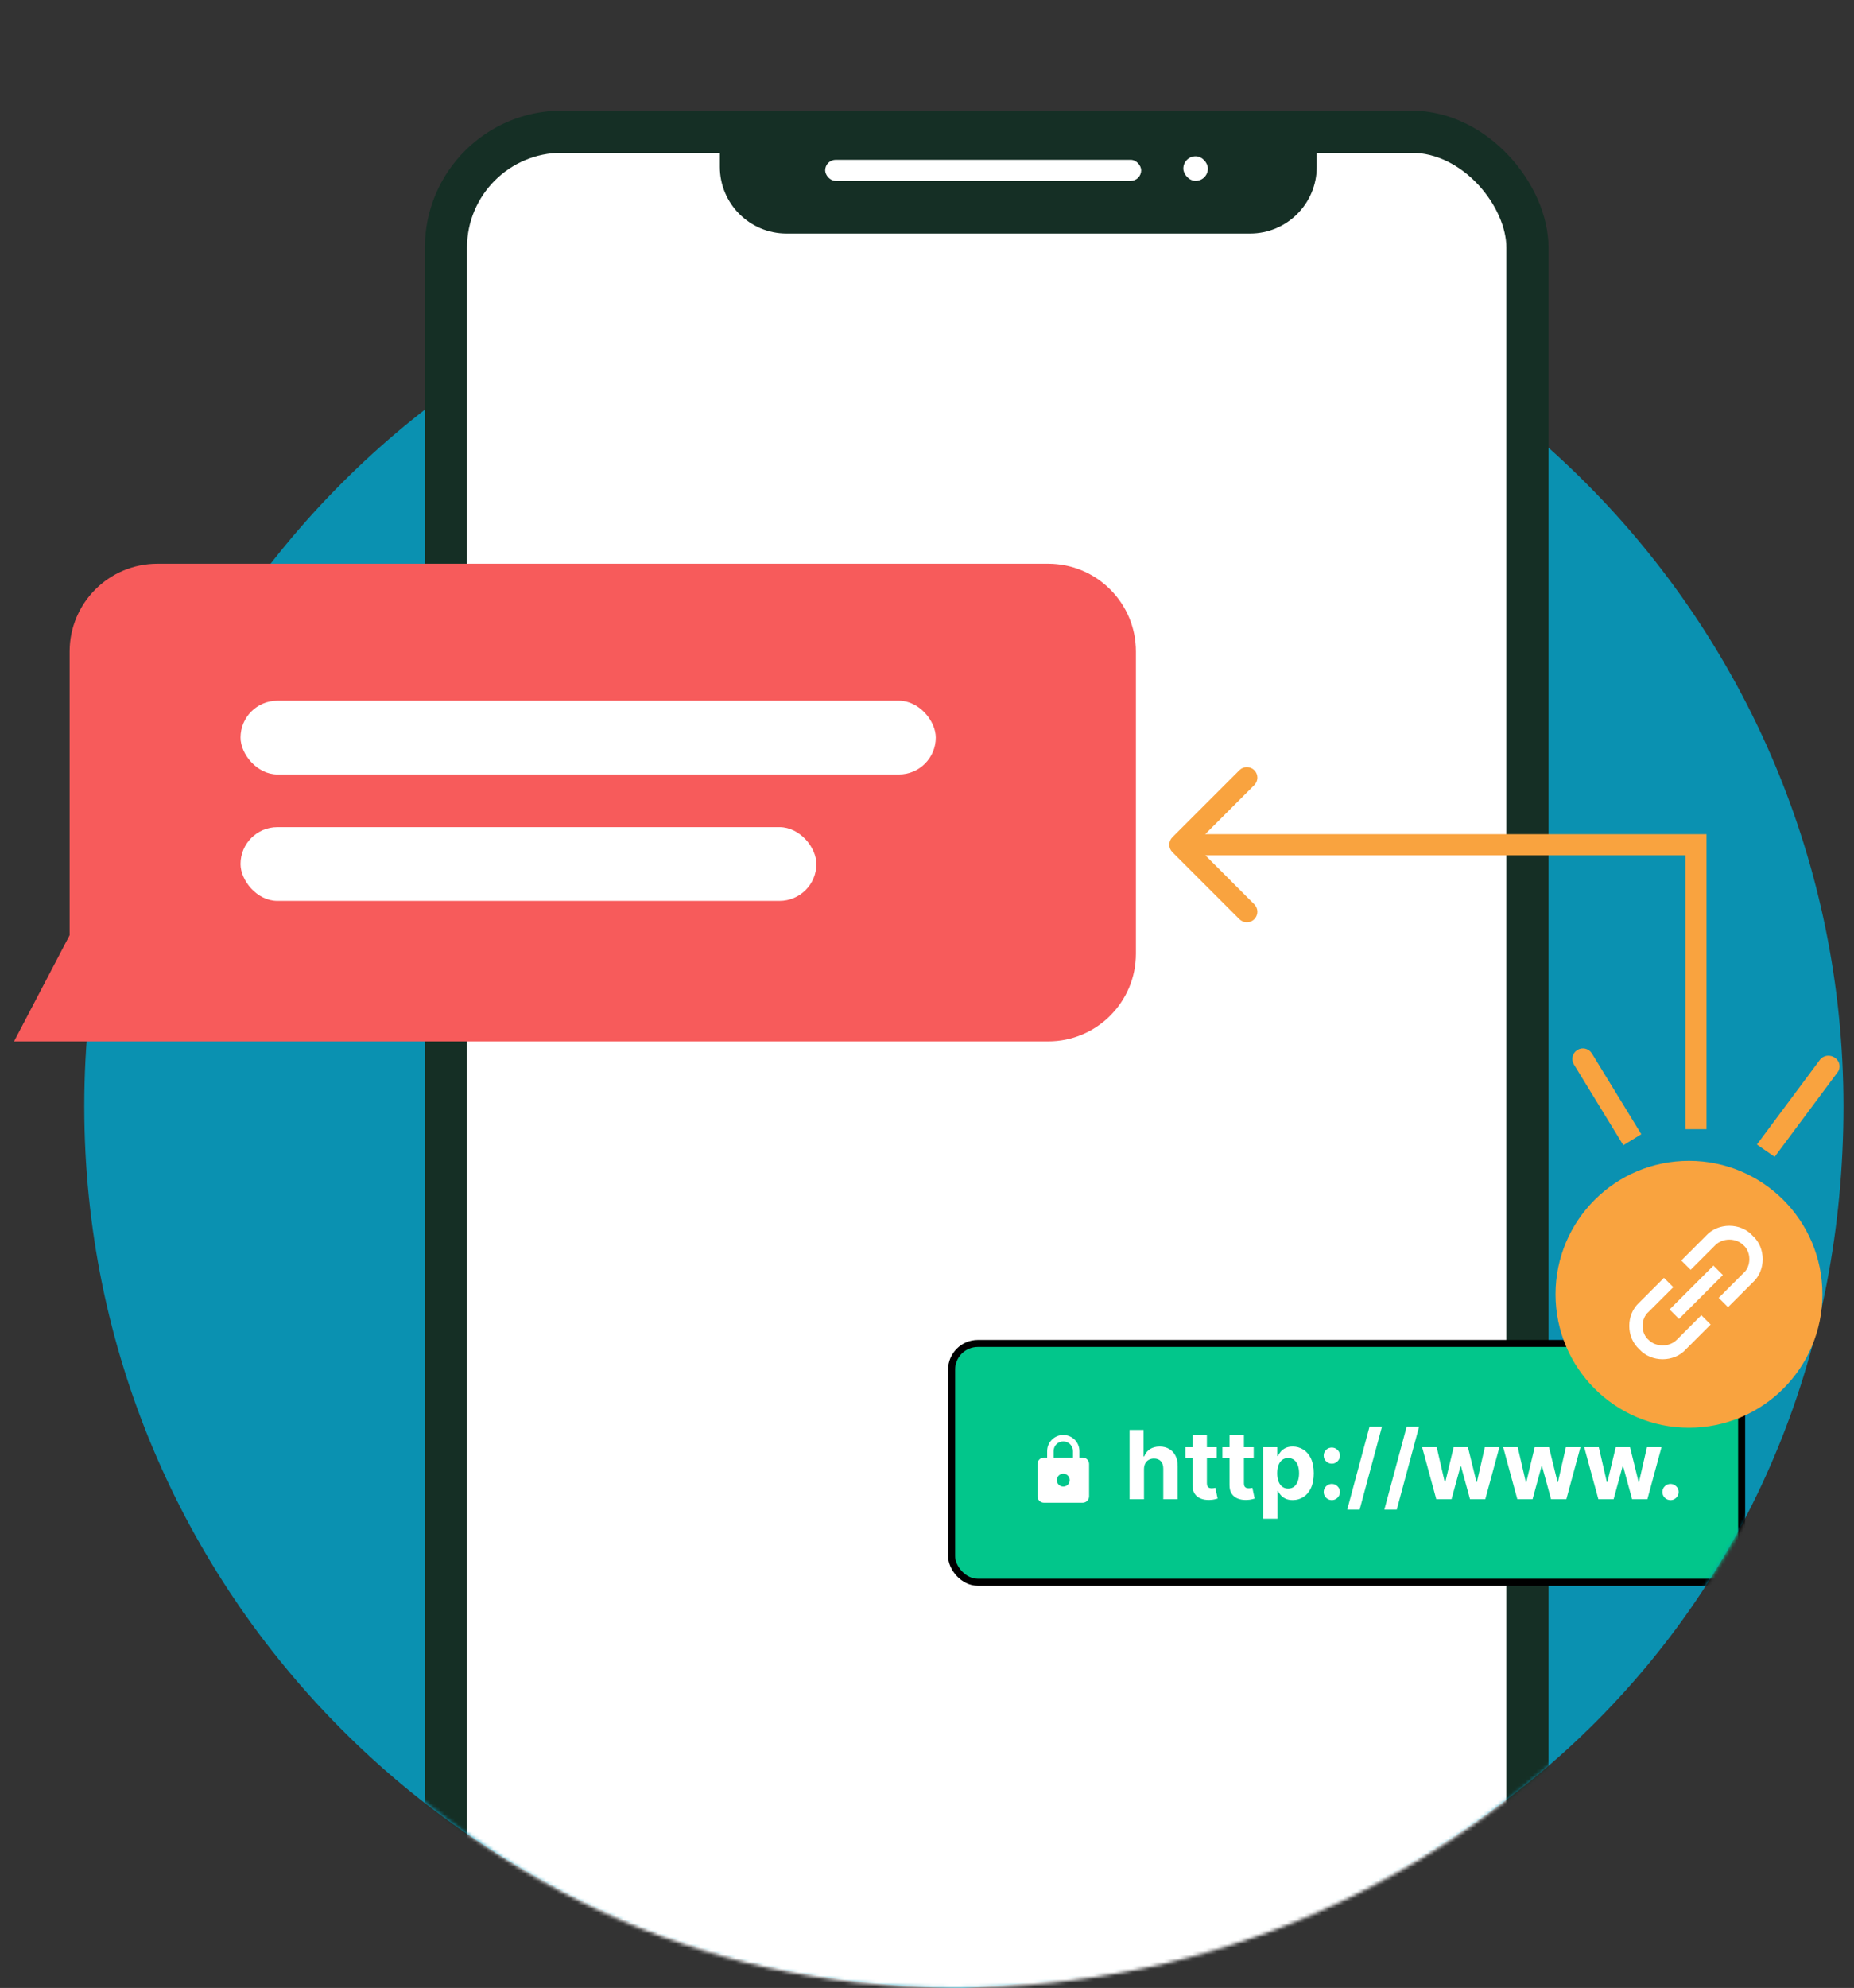 <svg width="528" height="566" viewBox="0 0 528 566" fill="none" xmlns="http://www.w3.org/2000/svg">
<rect x="0" y="0" width="528" height="566" fill="#333333" stroke="none"/>
<path d="M525 315C525 453.623 421.5 559 274.5 566C136.153 566 24 453.623 24 315C24 176.377 136.153 64 274.5 64C412.847 64 525 176.377 525 315Z" fill="#0A91B1"/>
<mask id="mask0_34_4329" style="mask-type:alpha" maskUnits="userSpaceOnUse" x="0" y="0" width="528" height="566">
<path d="M527 305C533 443.5 419.39 566 271.844 566C124.298 566 24.5 440.5 0 283C0 135.468 18.507 0 302 0C485.55 0 527 157.468 527 305Z" fill="#7ED6B2"/>
</mask>
<g mask="url(#mask0_34_4329)">
<mask id="mask1_34_4329" style="mask-type:alpha" maskUnits="userSpaceOnUse" x="-22" y="-18" width="568" height="596">
<rect x="-22" y="-17.5" width="568" height="595" fill="#DBEEE6"/>
</mask>
<g mask="url(#mask1_34_4329)">
<rect x="127" y="37.5" width="308" height="585" rx="33" fill="white" stroke="#152F25" stroke-width="12"/>
<path d="M205 38.5H375V47.5C375 57.993 366.493 66.5 356 66.5H224C213.507 66.5 205 57.993 205 47.5V38.5Z" fill="#152F25"/>
<rect x="235" y="45.5" width="90" height="6" rx="3" fill="white"/>
<rect x="337" y="44.5" width="7" height="7" rx="3.5" fill="white"/>
<rect x="271" y="382.5" width="225" height="68" rx="7.48" fill="#02C68B" stroke="black" stroke-width="2"/>
<path d="M325.796 418.297V426.854H321.691V407.119H325.68V414.664H325.854C326.188 413.79 326.728 413.106 327.473 412.612C328.218 412.111 329.153 411.86 330.277 411.86C331.305 411.86 332.201 412.085 332.965 412.535C333.736 412.978 334.334 413.617 334.758 414.452C335.188 415.281 335.4 416.273 335.394 417.43V426.854H331.289V418.162C331.295 417.25 331.064 416.54 330.595 416.033C330.132 415.525 329.484 415.271 328.648 415.271C328.089 415.271 327.595 415.39 327.164 415.628C326.74 415.865 326.406 416.212 326.162 416.669C325.924 417.118 325.802 417.661 325.796 418.297ZM346.497 412.053V415.136H337.584V412.053H346.497ZM339.607 408.507H343.712V422.306C343.712 422.685 343.77 422.98 343.886 423.192C344.001 423.398 344.162 423.542 344.368 423.626C344.58 423.709 344.824 423.751 345.1 423.751C345.293 423.751 345.485 423.735 345.678 423.703C345.871 423.664 346.019 423.636 346.121 423.616L346.767 426.671C346.562 426.735 346.272 426.809 345.9 426.893C345.527 426.983 345.074 427.037 344.541 427.056C343.552 427.095 342.685 426.963 341.939 426.661C341.201 426.359 340.626 425.89 340.214 425.254C339.803 424.618 339.601 423.815 339.607 422.845V408.507ZM357.044 412.053V415.136H348.131V412.053H357.044ZM350.154 408.507H354.259V422.306C354.259 422.685 354.317 422.98 354.433 423.192C354.548 423.398 354.709 423.542 354.915 423.626C355.127 423.709 355.371 423.751 355.647 423.751C355.84 423.751 356.032 423.735 356.225 423.703C356.418 423.664 356.566 423.636 356.668 423.616L357.314 426.671C357.109 426.735 356.819 426.809 356.447 426.893C356.074 426.983 355.621 427.037 355.088 427.056C354.099 427.095 353.231 426.963 352.486 426.661C351.748 426.359 351.173 425.89 350.761 425.254C350.35 424.618 350.148 423.815 350.154 422.845V408.507ZM359.718 432.405V412.053H363.766V414.539H363.949C364.129 414.141 364.389 413.736 364.729 413.325C365.076 412.907 365.526 412.56 366.078 412.284C366.637 412.001 367.331 411.86 368.16 411.86C369.239 411.86 370.235 412.143 371.147 412.708C372.059 413.267 372.788 414.112 373.335 415.242C373.881 416.367 374.154 417.777 374.154 419.473C374.154 421.124 373.887 422.518 373.354 423.655C372.827 424.786 372.108 425.643 371.195 426.228C370.289 426.806 369.274 427.095 368.15 427.095C367.354 427.095 366.676 426.963 366.117 426.7C365.564 426.437 365.112 426.106 364.758 425.707C364.405 425.303 364.135 424.895 363.949 424.484H363.823V432.405H359.718ZM363.737 419.453C363.737 420.334 363.859 421.101 364.103 421.756C364.347 422.412 364.7 422.922 365.163 423.289C365.625 423.648 366.188 423.828 366.849 423.828C367.517 423.828 368.083 423.645 368.545 423.279C369.008 422.906 369.358 422.392 369.596 421.737C369.84 421.076 369.962 420.314 369.962 419.453C369.962 418.599 369.843 417.847 369.605 417.199C369.368 416.55 369.017 416.042 368.555 415.676C368.092 415.31 367.524 415.127 366.849 415.127C366.181 415.127 365.616 415.303 365.153 415.657C364.697 416.01 364.347 416.511 364.103 417.16C363.859 417.809 363.737 418.573 363.737 419.453ZM379.29 427.105C378.654 427.105 378.108 426.88 377.652 426.43C377.202 425.974 376.977 425.428 376.977 424.792C376.977 424.162 377.202 423.623 377.652 423.173C378.108 422.723 378.654 422.498 379.29 422.498C379.907 422.498 380.446 422.723 380.909 423.173C381.371 423.623 381.603 424.162 381.603 424.792C381.603 425.216 381.493 425.605 381.275 425.958C381.063 426.305 380.783 426.584 380.437 426.796C380.09 427.002 379.707 427.105 379.29 427.105ZM379.29 416.736C378.654 416.736 378.108 416.511 377.652 416.061C377.202 415.612 376.977 415.066 376.977 414.423C376.977 413.794 377.202 413.257 377.652 412.814C378.108 412.364 378.654 412.139 379.29 412.139C379.907 412.139 380.446 412.364 380.909 412.814C381.371 413.257 381.603 413.794 381.603 414.423C381.603 414.854 381.493 415.246 381.275 415.599C381.063 415.946 380.783 416.222 380.437 416.428C380.09 416.633 379.707 416.736 379.29 416.736ZM393.568 406.194L387.208 429.822H383.672L390.032 406.194H393.568ZM404.142 406.194L397.782 429.822H394.245L400.605 406.194H404.142ZM409.04 426.854L405.012 412.053H409.165L411.458 421.997H411.593L413.983 412.053H418.059L420.488 421.94H420.613L422.868 412.053H427.011L422.993 426.854H418.647L416.103 417.545H415.92L413.376 426.854H409.04ZM432.121 426.854L428.093 412.053H432.246L434.54 421.997H434.675L437.065 412.053H441.141L443.569 421.94H443.694L445.949 412.053H450.093L446.075 426.854H441.729L439.185 417.545H439.001L436.457 426.854H432.121ZM455.203 426.854L451.175 412.053H455.328L457.621 421.997H457.756L460.146 412.053H464.222L466.651 421.94H466.776L469.031 412.053H473.174L469.156 426.854H464.81L462.266 417.545H462.083L459.539 426.854H455.203ZM475.75 427.105C475.114 427.105 474.568 426.88 474.112 426.43C473.662 425.974 473.437 425.428 473.437 424.792C473.437 424.162 473.662 423.623 474.112 423.173C474.568 422.723 475.114 422.498 475.75 422.498C476.366 422.498 476.906 422.723 477.369 423.173C477.831 423.623 478.062 424.162 478.062 424.792C478.062 425.216 477.953 425.605 477.735 425.958C477.523 426.305 477.243 426.584 476.896 426.796C476.55 427.002 476.167 427.105 475.75 427.105Z" fill="white"/>
<path d="M302.812 423.257C303.3 423.257 303.767 423.063 304.111 422.718C304.456 422.374 304.65 421.906 304.65 421.419C304.65 420.932 304.456 420.465 304.111 420.12C303.767 419.775 303.3 419.582 302.812 419.582C302.325 419.582 301.858 419.775 301.513 420.12C301.168 420.465 300.975 420.932 300.975 421.419C300.975 421.906 301.168 422.374 301.513 422.718C301.858 423.063 302.325 423.257 302.812 423.257ZM308.324 414.989C308.812 414.989 309.279 415.182 309.623 415.527C309.968 415.871 310.162 416.339 310.162 416.826V426.013C310.162 426.5 309.968 426.967 309.623 427.312C309.279 427.656 308.812 427.85 308.324 427.85H297.3C296.813 427.85 296.346 427.656 296.001 427.312C295.656 426.967 295.463 426.5 295.463 426.013V416.826C295.463 416.339 295.656 415.871 296.001 415.527C296.346 415.182 296.813 414.989 297.3 414.989H298.219V413.151C298.219 411.933 298.703 410.765 299.564 409.903C300.426 409.042 301.594 408.558 302.812 408.558C303.415 408.558 304.013 408.677 304.57 408.908C305.127 409.138 305.634 409.477 306.06 409.903C306.487 410.33 306.825 410.836 307.056 411.393C307.287 411.951 307.406 412.548 307.406 413.151V414.989H308.324ZM302.812 410.395C302.081 410.395 301.38 410.686 300.863 411.202C300.347 411.719 300.056 412.42 300.056 413.151V414.989H305.568V413.151C305.568 412.42 305.278 411.719 304.761 411.202C304.244 410.686 303.543 410.395 302.812 410.395Z" fill="white"/>
<path d="M19.828 185.5C19.828 171.693 31.02 160.5 44.828 160.5H298.5C312.307 160.5 323.5 171.693 323.5 185.5V271.5C323.5 285.307 312.307 296.5 298.5 296.5H43.245H4L19.828 266.278V185.5Z" fill="#F75B5B"/>
<rect x="68.5" y="199.5" width="198" height="21" rx="10.5" fill="white"/>
<rect x="68.5" y="235.5" width="164" height="21" rx="10.5" fill="white"/>
<path d="M333.879 238.379C332.707 239.55 332.707 241.45 333.879 242.621L352.971 261.713C354.142 262.885 356.042 262.885 357.213 261.713C358.385 260.542 358.385 258.642 357.213 257.471L340.243 240.5L357.213 223.529C358.385 222.358 358.385 220.458 357.213 219.287C356.042 218.115 354.142 218.115 352.971 219.287L333.879 238.379ZM483 240.5H486V237.5H483V240.5ZM336 243.5H483V237.5H336V243.5ZM480 240.5V321.5H486V240.5H480Z" fill="#F9A33F"/>
<circle cx="481" cy="368.5" r="38" fill="#F9A33F"/>
<path d="M453.351 299.934C452.486 298.521 450.639 298.076 449.226 298.941C447.813 299.806 447.368 301.653 448.233 303.066L453.351 299.934ZM448.233 303.066L462.311 326.066L467.429 322.934L453.351 299.934L448.233 303.066Z" fill="#F9A33F"/>
<path d="M523.353 305.251C524.316 303.957 523.964 302.124 522.566 301.157C521.168 300.19 519.254 300.455 518.291 301.749L523.353 305.251ZM502.088 323.524L500.344 325.867L505.407 329.368L507.15 327.025L502.088 323.524ZM518.291 301.749L502.088 323.524L507.15 327.025L523.353 305.251L518.291 301.749Z" fill="#F9A33F"/>
</g>
</g>
<g clip-path="url(#clip0_34_4329)">
<path d="M477.49 381.49C475.4 383.58 471.6 383.58 469.51 381.49C468.37 380.54 467.8 379.02 467.8 377.5C467.8 375.98 468.37 374.46 469.51 373.51L476.54 366.48L473.88 363.82L466.85 370.85C464.95 372.56 464 375.03 464 377.5C464 379.97 464.95 382.44 466.85 384.15C468.56 386.05 471.03 387 473.5 387C475.97 387 478.44 386.05 480.15 384.15L487.18 377.12L484.52 374.46L477.49 381.49Z" fill="white"/>
<path d="M499.15 351.85C497.44 349.95 494.97 349 492.5 349C490.03 349 487.56 349.95 485.85 351.85L478.82 358.88L481.48 361.54L488.51 354.51C490.6 352.42 494.4 352.42 496.49 354.51C497.63 355.46 498.2 356.98 498.2 358.5C498.2 360.02 497.63 361.54 496.49 362.49L489.46 369.52L492.12 372.18L499.15 365.15C501.05 363.44 502 360.97 502 358.5C502 356.03 501.05 353.56 499.15 351.85Z" fill="white"/>
<path d="M487.972 360.339L490.658 363.026L478.166 375.519L475.479 372.832L487.972 360.339Z" fill="white"/>
</g>
<defs>
<clipPath id="clip0_34_4329">
<rect width="38" height="38" fill="white" transform="translate(464 349)"/>
</clipPath>
</defs>
</svg>
